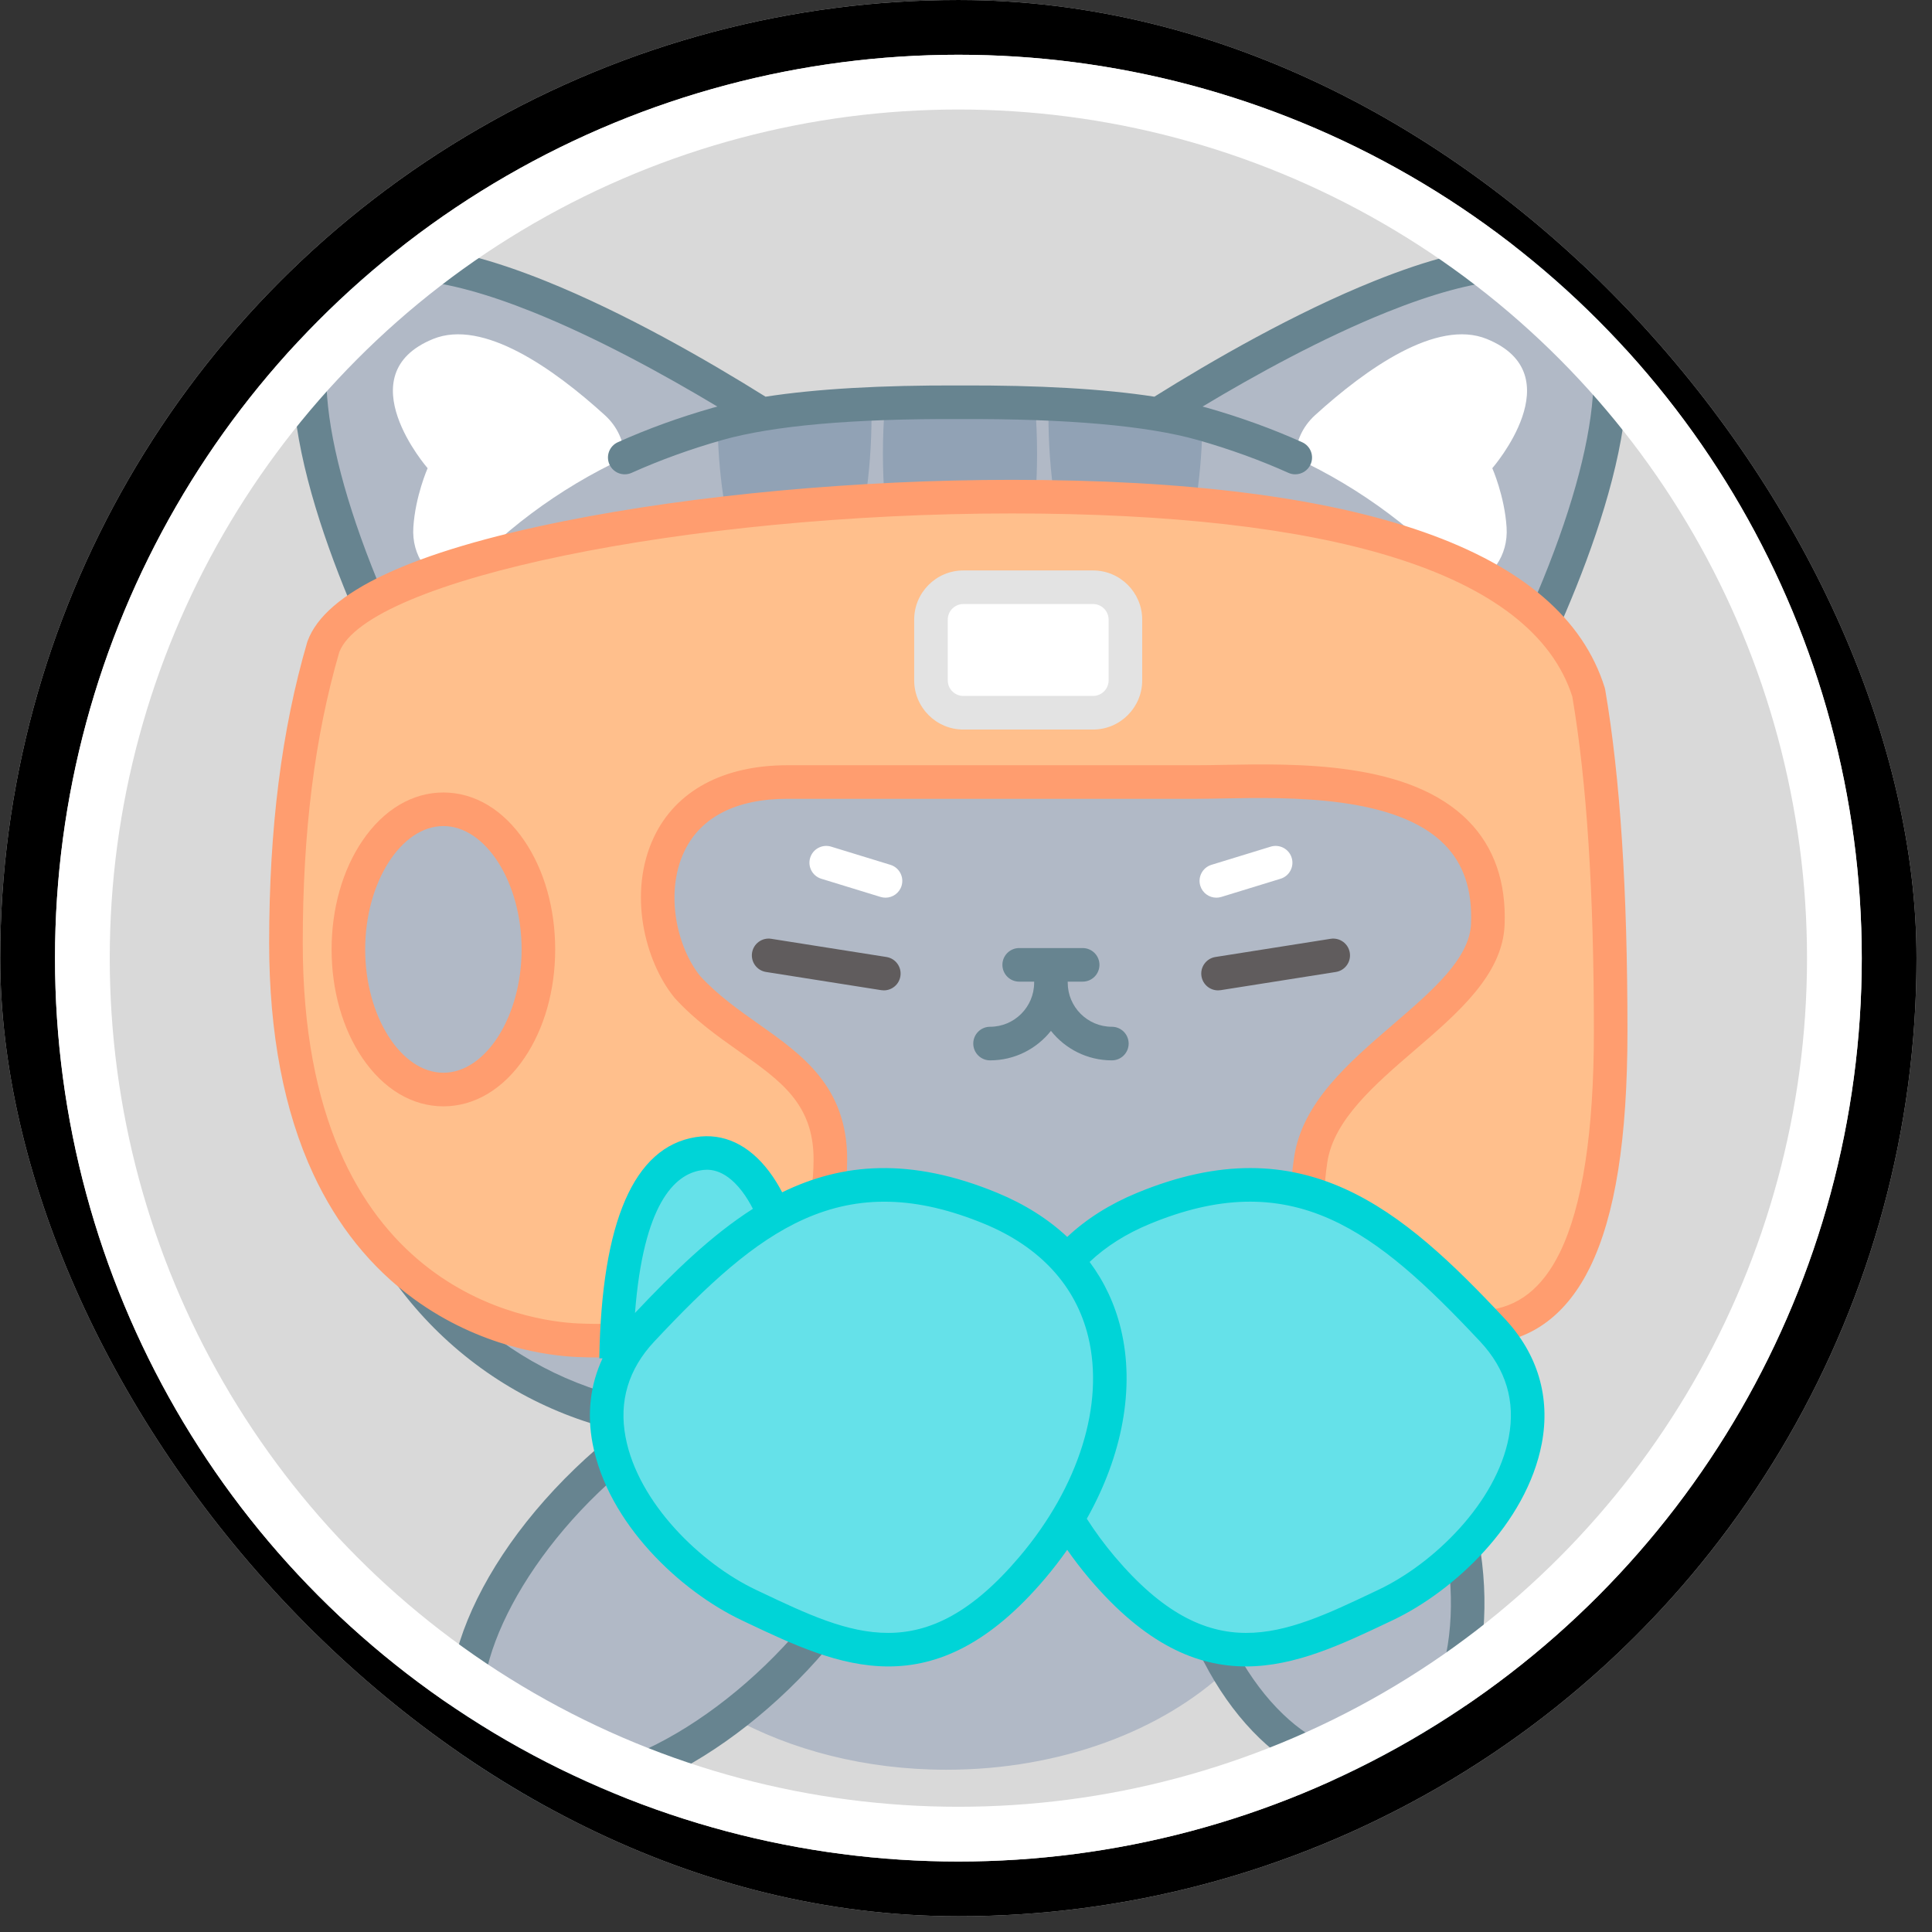 <svg width="121" height="121" viewBox="0 0 121 121" fill="none" xmlns="http://www.w3.org/2000/svg">
<rect x="0" y="0" width="121" height="121" fill="#333333" stroke="none"/>
<g clip-path="url(#clip0_2_6283)">
<circle cx="60.023" cy="60.008" r="60.008" fill="#D9D9D9"/>
<path d="M91.119 94.583C89.067 86.994 83.7 81.844 79.132 83.08C78.147 83.346 77.281 83.889 76.546 84.65C72.475 81.007 66.252 78.676 59.276 78.676C48.238 78.676 39.084 84.509 37.363 92.15C37.158 92.337 36.955 92.527 36.753 92.722C30.055 99.169 27.287 107.159 30.569 110.568C33.393 113.503 39.779 112.084 45.773 107.523C49.515 109.602 54.196 110.838 59.276 110.838C66.44 110.838 72.81 108.381 76.871 104.566C79.457 108.949 83.223 111.463 86.563 110.559C91.132 109.324 93.172 102.171 91.119 94.583Z" fill="#B1B9C6"/>
<path d="M99.015 17.881C94.275 13.141 79.175 21.763 72.524 25.943C69.232 25.395 64.986 25.171 60.124 25.193C55.261 25.171 51.015 25.395 47.723 25.943C41.07 21.76 25.971 13.144 21.233 17.881C16.529 22.585 21.9 35.502 24.659 41.256C21.397 46.767 20.206 52.801 20.206 57.998C20.206 62.491 20.741 66.979 21.817 71.467C23.919 80.227 30.845 86.953 39.673 88.741C46.49 90.12 53.307 90.809 60.125 90.809C66.942 90.809 73.759 90.12 80.577 88.741C89.405 86.953 96.33 80.227 98.432 71.467C99.509 66.979 100.044 62.491 100.044 57.998C100.044 52.802 98.853 46.769 95.593 41.26C98.344 35.511 103.721 22.587 99.015 17.881Z" fill="#B1B9C6"/>
<path d="M64.951 28.4C64.951 35.838 62.787 41.863 60.127 41.863C57.461 41.863 55.297 35.837 55.297 28.4C55.297 27.38 55.337 26.389 55.417 25.438C58.555 25.296 61.693 25.296 64.831 25.444C64.911 26.395 64.951 27.386 64.951 28.4Z" fill="#91A2B5"/>
<path d="M54.585 25.957C54.585 33.389 52.426 39.42 49.761 39.42C47.198 39.42 45.091 33.811 44.943 26.748C46.6 26.315 48.314 26.008 50.068 25.831C51.572 25.683 53.075 25.563 54.579 25.483C54.585 25.643 54.585 25.797 54.585 25.957Z" fill="#91A2B5"/>
<path d="M75.305 26.686C75.168 33.777 73.061 39.42 70.487 39.42C67.822 39.42 65.663 33.389 65.663 25.957C65.663 25.797 65.663 25.644 65.669 25.484C67.394 25.575 69.126 25.717 70.851 25.9C72.372 26.059 73.859 26.327 75.305 26.686Z" fill="#91A2B5"/>
<path d="M93.462 29.323C93.462 29.323 94.231 31.066 94.356 33.019C94.476 34.825 93.388 36.203 91.964 36.778C88.974 33.378 85.283 30.599 81.115 28.668C81.154 27.688 81.564 26.726 82.362 26.002C85.563 23.092 89.988 19.954 93.12 21.23C98.577 23.457 93.462 29.323 93.462 29.323Z" fill="white"/>
<path d="M26.782 29.323C26.782 29.323 26.013 31.066 25.888 33.019C25.768 34.825 26.856 36.203 28.28 36.778C31.27 33.378 34.961 30.599 39.13 28.668C39.09 27.688 38.68 26.726 37.882 26.002C34.681 23.092 30.256 19.954 27.124 21.23C21.668 23.457 26.782 29.323 26.782 29.323Z" fill="white"/>
<path d="M99.756 17.136C97.342 14.721 92.873 14.87 86.094 17.589C81.08 19.6 75.885 22.602 72.299 24.844C69.144 24.356 65.072 24.119 60.128 24.141C55.176 24.12 51.101 24.356 47.946 24.845C44.354 22.601 39.153 19.597 34.148 17.589C27.37 14.869 22.902 14.721 20.488 17.136C15.576 22.047 20.12 34.099 23.468 41.2C19.82 47.612 19.154 54.119 19.154 57.998C19.154 62.559 19.706 67.173 20.794 71.712C21.873 76.209 24.189 80.275 27.491 83.474C30.799 86.677 34.938 88.855 39.464 89.772C46.317 91.157 53.268 91.86 60.124 91.86C66.979 91.86 73.93 91.157 80.785 89.772C85.31 88.855 89.45 86.677 92.757 83.474C96.059 80.275 98.375 76.209 99.454 71.712C100.542 67.173 101.094 62.559 101.094 57.998C101.094 54.119 100.429 47.613 96.781 41.201C100.124 34.098 104.661 22.04 99.756 17.136ZM97.408 71.222C96.423 75.329 94.309 79.044 91.294 81.963C88.276 84.887 84.497 86.874 80.368 87.71C73.65 89.068 66.84 89.757 60.124 89.757C53.408 89.757 46.597 89.069 39.881 87.71C35.752 86.874 31.973 84.886 28.955 81.963C25.94 79.044 23.826 75.329 22.84 71.222C21.79 66.843 21.257 62.394 21.257 57.998C21.257 53.113 22.375 43.79 29.858 36.23C30.267 35.817 30.263 35.151 29.85 34.743C29.438 34.334 28.772 34.337 28.363 34.75C26.981 36.146 25.807 37.597 24.801 39.069C20.241 29.003 19.173 21.426 21.975 18.623C23.681 16.918 27.619 17.236 33.365 19.541C37.408 21.163 41.606 23.469 44.929 25.463C44.837 25.488 44.742 25.512 44.653 25.537C42.559 26.133 40.555 26.859 38.697 27.695C38.167 27.933 37.931 28.556 38.169 29.086C38.407 29.616 39.03 29.852 39.559 29.613C41.326 28.819 43.233 28.128 45.228 27.561C48.409 26.658 53.421 26.214 60.129 26.245C66.826 26.218 71.84 26.658 75.02 27.56C77.016 28.128 78.923 28.819 80.69 29.613C80.829 29.677 80.976 29.706 81.121 29.706C81.522 29.706 81.905 29.476 82.08 29.086C82.318 28.556 82.082 27.934 81.552 27.696C79.694 26.86 77.689 26.133 75.595 25.537C75.505 25.512 75.409 25.488 75.316 25.463C78.634 23.47 82.828 21.166 86.878 19.542C92.625 17.236 96.565 16.919 98.269 18.623C101.067 21.422 100.001 29 95.448 39.07C94.442 37.598 93.267 36.147 91.886 34.751C91.477 34.338 90.812 34.334 90.399 34.743C89.986 35.152 89.983 35.817 90.391 36.23C97.874 43.789 98.992 53.113 98.992 57.998C98.991 62.394 98.459 66.843 97.408 71.222Z" fill="#678490"/>
<path d="M76.18 56.221C75.73 56.221 75.314 55.931 75.174 55.478C75.004 54.923 75.316 54.335 75.871 54.164L79.583 53.025C80.139 52.855 80.727 53.167 80.897 53.722C81.068 54.278 80.755 54.866 80.2 55.036L76.488 56.175C76.386 56.206 76.282 56.221 76.18 56.221Z" fill="white"/>
<path d="M55.459 56.221C55.357 56.221 55.253 56.206 55.15 56.175L51.438 55.036C50.883 54.866 50.57 54.278 50.741 53.722C50.911 53.167 51.5 52.855 52.055 53.025L55.767 54.164C56.322 54.334 56.634 54.923 56.464 55.478C56.325 55.931 55.909 56.221 55.459 56.221Z" fill="white"/>
<path d="M69.635 64.306C68.111 64.306 66.871 63.067 66.871 61.544C66.871 61.523 66.868 61.501 66.868 61.48H67.806C68.387 61.48 68.858 61.009 68.858 60.428C68.858 59.847 68.387 59.376 67.806 59.376H63.832C63.252 59.376 62.78 59.847 62.78 60.428C62.78 61.009 63.252 61.48 63.832 61.48H64.771C64.769 61.501 64.768 61.522 64.768 61.544C64.768 63.067 63.529 64.306 62.006 64.306C61.426 64.306 60.955 64.777 60.955 65.358C60.955 65.938 61.426 66.41 62.006 66.41C63.55 66.41 64.928 65.687 65.82 64.562C66.712 65.687 68.091 66.41 69.635 66.41C70.216 66.41 70.687 65.938 70.687 65.358C70.686 64.777 70.216 64.306 69.635 64.306Z" fill="#678490"/>
<path d="M100.876 64.595C100.876 71.535 100.025 76.066 98.637 78.905C97.243 81.745 95.318 82.904 93.175 83.112C92.457 83.186 91.713 83.149 90.952 83.032C82.8 82.399 81.247 78.166 82.093 72.614C83.008 66.589 92.968 63.208 93.181 57.89C93.58 47.717 80.391 48.977 74.983 48.977H49.32C39.871 48.977 40.382 59.219 43.056 61.82C46.699 65.138 52.006 66.654 52.006 72.615C52.006 80.453 46.013 84.367 36.143 83.936C34.851 83.878 17.909 83.133 17.909 59.054C17.909 54.577 18.175 47.626 20.249 40.517C22.339 34.8 44.567 31.105 63.38 31.105C82.189 31.105 96.685 34.343 99.498 43.383C100.434 48.876 100.876 55.73 100.876 64.595Z" fill="#FFBF8C"/>
<path d="M37.562 85.019C37.083 85.019 36.595 85.008 36.097 84.987C34.428 84.911 30.105 84.406 25.91 81.343C23.24 79.396 21.124 76.765 19.618 73.526C17.786 69.584 16.857 64.715 16.857 59.054C16.857 51.877 17.636 45.717 19.239 40.222C19.245 40.199 19.253 40.177 19.261 40.156C20.385 37.079 25.794 34.549 35.336 32.636C43.521 30.994 53.743 30.052 63.38 30.052C85.325 30.052 97.814 34.432 100.503 43.07C100.516 43.114 100.527 43.16 100.535 43.206C101.472 48.705 101.927 55.701 101.927 64.594C101.927 71.305 101.16 76.137 99.582 79.366C98.152 82.279 96.031 83.891 93.277 84.157C92.519 84.235 91.718 84.21 90.832 84.076C86.858 83.762 84.137 82.616 82.515 80.574C80.992 78.655 80.514 75.999 81.053 72.455C81.572 69.043 84.46 66.558 87.254 64.154C89.716 62.036 92.042 60.035 92.13 57.847C92.213 55.739 91.671 54.121 90.476 52.9C87.443 49.804 80.686 49.931 76.65 50.006C76.05 50.017 75.484 50.028 74.984 50.028H49.32C46.115 50.028 43.88 51.168 42.857 53.325C41.624 55.923 42.394 59.326 43.852 61.13C44.96 62.332 46.261 63.251 47.519 64.14C50.242 66.063 53.058 68.052 53.058 72.613C53.058 76.151 51.933 79.021 49.714 81.145C47.056 83.691 42.874 85.019 37.562 85.019ZM21.247 40.848C19.709 46.139 18.961 52.095 18.961 59.054C18.961 80.994 33.311 82.755 36.188 82.885C41.612 83.121 45.786 81.995 48.26 79.627C50.048 77.915 50.954 75.556 50.954 72.614C50.954 69.143 48.903 67.694 46.305 65.859C44.949 64.901 43.546 63.91 42.281 62.531C42.267 62.516 42.254 62.501 42.241 62.485C40.384 60.212 39.302 55.914 40.956 52.426C42.332 49.524 45.303 47.926 49.32 47.926H74.984C75.464 47.926 76.021 47.916 76.611 47.905C81.27 47.818 88.31 47.686 91.978 51.43C93.579 53.064 94.337 55.251 94.232 57.932C94.107 61.035 91.321 63.433 88.626 65.751C86.122 67.904 83.534 70.131 83.133 72.773C82.686 75.708 83.023 77.833 84.163 79.268C85.406 80.833 87.654 81.722 91.034 81.985C91.06 81.987 91.087 81.989 91.113 81.993C91.833 82.104 92.472 82.128 93.067 82.067C95.081 81.872 96.592 80.687 97.693 78.443C99.107 75.55 99.824 70.891 99.824 64.596C99.824 55.861 99.382 49.002 98.474 43.631C97.231 39.737 93.414 36.787 87.13 34.86C81.28 33.067 73.289 32.157 63.381 32.157C43.036 32.156 22.991 36.295 21.247 40.848Z" fill="#FF9D6F"/>
<path d="M68.456 44.639H60.335C59.215 44.639 58.307 43.731 58.307 42.611V38.807C58.307 37.686 59.215 36.779 60.335 36.779H68.456C69.576 36.779 70.484 37.687 70.484 38.807V42.611C70.484 43.731 69.576 44.639 68.456 44.639Z" fill="white"/>
<path d="M85.162 111.796C83.07 111.796 80.898 110.794 78.898 108.875C76.498 106.572 74.603 103.183 73.561 99.331C72.52 95.479 72.448 91.596 73.36 88.397C74.325 85.011 76.278 82.762 78.857 82.064C81.437 81.367 84.257 82.326 86.797 84.763C89.197 87.067 91.093 90.456 92.134 94.308C93.176 98.16 93.248 102.043 92.335 105.242C91.37 108.628 89.418 110.877 86.838 111.575C86.289 111.723 85.729 111.796 85.162 111.796ZM80.509 83.95C80.135 83.95 79.767 83.997 79.407 84.095C77.567 84.592 76.138 86.325 75.383 88.974C74.574 91.811 74.648 95.294 75.591 98.782C76.535 102.27 78.226 105.316 80.355 107.358C82.342 109.265 84.45 110.042 86.289 109.543C88.129 109.046 89.558 107.313 90.313 104.664C91.122 101.828 91.048 98.345 90.104 94.857C88.41 88.591 84.212 83.95 80.509 83.95Z" fill="#678490"/>
<path d="M68.456 45.691H60.335C58.636 45.691 57.255 44.309 57.255 42.611V38.807C57.255 37.108 58.636 35.727 60.335 35.727H68.456C70.154 35.727 71.535 37.108 71.535 38.807V42.611C71.536 44.309 70.154 45.691 68.456 45.691ZM60.335 37.83C59.796 37.83 59.358 38.268 59.358 38.806V42.611C59.358 43.149 59.796 43.587 60.335 43.587H68.456C68.994 43.587 69.432 43.149 69.432 42.611V38.806C69.432 38.268 68.994 37.83 68.456 37.83H60.335Z" fill="#E3E3E3"/>
<path d="M34.734 113.157C32.688 113.157 30.998 112.531 29.811 111.297C26.07 107.411 28.799 98.919 36.023 91.964C39.38 88.733 43.194 86.355 46.762 85.269C50.572 84.109 53.704 84.543 55.58 86.492C57.455 88.441 57.77 91.586 56.466 95.35C55.245 98.874 52.723 102.595 49.367 105.825C46.01 109.056 42.197 111.434 38.629 112.52C37.23 112.946 35.922 113.157 34.734 113.157ZM50.631 86.743C49.656 86.743 48.558 86.921 47.375 87.281C44.118 88.273 40.605 90.474 37.483 93.479C31.32 99.411 28.5 106.903 31.326 109.839C32.607 111.169 35.045 111.412 38.016 110.508C41.273 109.517 44.786 107.315 47.908 104.31C51.031 101.305 53.364 97.878 54.478 94.661C55.495 91.726 55.345 89.28 54.065 87.95C53.294 87.15 52.104 86.743 50.631 86.743Z" fill="#678490"/>
<path d="M93.466 83.3C87.016 76.412 81.326 71.669 71.615 75.679C69.59 76.515 68.011 77.642 66.837 78.97C65.662 77.641 64.083 76.515 62.058 75.679C56.52 73.392 52.29 73.955 48.48 76.136L48.485 76.132C48.485 76.132 46.988 71.737 43.734 72.257C40.479 72.776 38.721 77.081 38.586 85.086L39.288 84.452C35.297 90.398 41.322 97.879 46.894 100.52C52.831 103.334 58.039 105.987 64.656 98.173C65.481 97.199 66.21 96.181 66.837 95.137C67.463 96.18 68.192 97.199 69.017 98.173C75.634 105.987 80.842 103.335 86.779 100.52C92.717 97.705 99.172 89.393 93.466 83.3Z" fill="#65E1E9"/>
<path d="M94.234 82.581C87.811 75.724 81.646 70.398 71.214 74.708C69.502 75.414 68.039 76.342 66.84 77.467C65.645 76.347 64.18 75.418 62.459 74.707C57.022 72.462 52.745 72.834 48.986 74.674C48.78 74.277 48.509 73.817 48.168 73.366C46.897 71.683 45.307 70.94 43.567 71.218C39.708 71.834 37.679 76.494 37.534 85.069L37.737 85.072C36.972 86.712 36.754 88.516 37.113 90.405C38.066 95.421 42.617 99.657 46.443 101.47L46.732 101.608C49.615 102.976 52.547 104.368 55.642 104.368C58.717 104.368 61.953 102.993 65.458 98.853C65.953 98.269 66.412 97.671 66.838 97.064C67.266 97.675 67.724 98.275 68.213 98.853C71.719 102.993 74.954 104.368 78.03 104.368C81.124 104.368 84.057 102.976 86.94 101.608L87.231 101.47C91.056 99.656 95.607 95.42 96.561 90.405C97.112 87.501 96.308 84.795 94.234 82.581ZM43.899 73.295C44.243 73.24 45.292 73.072 46.463 74.597C46.755 74.978 46.985 75.376 47.153 75.707C44.557 77.361 42.176 79.678 39.769 82.231C40.299 75.392 42.252 73.558 43.899 73.295ZM63.853 97.493C57.867 104.562 53.351 102.419 47.634 99.707L47.344 99.569C43.877 97.926 39.959 94.115 39.18 90.012C38.752 87.764 39.356 85.748 40.975 84.02C44.323 80.445 47.197 77.775 50.341 76.363C53.811 74.805 57.407 74.897 61.657 76.652C65.133 78.087 67.379 80.529 68.153 83.713C69.181 87.947 67.574 93.099 63.853 97.493ZM94.494 90.011C93.714 94.114 89.797 97.925 86.329 99.568L86.038 99.706C80.321 102.42 75.806 104.563 69.819 97.493C69.174 96.731 68.589 95.933 68.066 95.117C70.3 91.148 71.093 86.908 70.196 83.215C69.82 81.665 69.159 80.267 68.242 79.034C69.261 78.069 70.524 77.267 72.016 76.651C76.266 74.896 79.862 74.803 83.332 76.362C86.475 77.773 89.35 80.443 92.699 84.018C94.317 85.747 94.921 87.763 94.494 90.011Z" fill="#00D4D7"/>
<path d="M55.354 62.026C55.3 62.026 55.245 62.022 55.189 62.013L47.976 60.874C47.403 60.784 47.011 60.245 47.101 59.671C47.192 59.097 47.73 58.706 48.304 58.797L55.517 59.936C56.09 60.026 56.482 60.565 56.391 61.138C56.31 61.657 55.863 62.026 55.354 62.026Z" fill="#605C5D"/>
<path d="M76.284 62.026C75.776 62.026 75.329 61.657 75.247 61.138C75.156 60.565 75.548 60.026 76.121 59.936L83.334 58.797C83.909 58.706 84.447 59.098 84.537 59.671C84.628 60.245 84.236 60.784 83.663 60.874L76.451 62.013C76.394 62.022 76.339 62.026 76.284 62.026Z" fill="#605C5D"/>
<path d="M27.769 68.237C31.055 68.237 33.719 64.308 33.719 59.461C33.719 54.614 31.055 50.684 27.769 50.684C24.483 50.684 21.82 54.614 21.82 59.461C21.82 64.308 24.483 68.237 27.769 68.237Z" fill="#B1B9C6"/>
<path d="M27.77 69.289C25.821 69.289 24.017 68.212 22.692 66.257C21.451 64.426 20.768 62.013 20.768 59.461C20.768 56.908 21.451 54.495 22.692 52.665C24.017 50.709 25.821 49.633 27.77 49.633C29.718 49.633 31.521 50.709 32.847 52.665C34.088 54.495 34.771 56.908 34.771 59.461C34.771 62.013 34.088 64.426 32.847 66.257C31.522 68.212 29.718 69.289 27.77 69.289ZM27.77 51.736C25.114 51.736 22.871 55.273 22.871 59.461C22.871 63.648 25.114 67.185 27.77 67.185C30.425 67.185 32.668 63.648 32.668 59.461C32.668 55.273 30.425 51.736 27.77 51.736Z" fill="#FF9D6F"/>
<circle cx="60.023" cy="60.008" r="58.293" stroke="black" stroke-width="3.429"/>
<circle cx="60.023" cy="60.008" r="54.864" stroke="white" stroke-width="3.429"/>
</g>
<defs>
<clipPath id="clip0_2_6283">
<rect x="0.015" width="120.015" height="120.015" rx="60.008" fill="white"/>
</clipPath>
</defs>
</svg>

